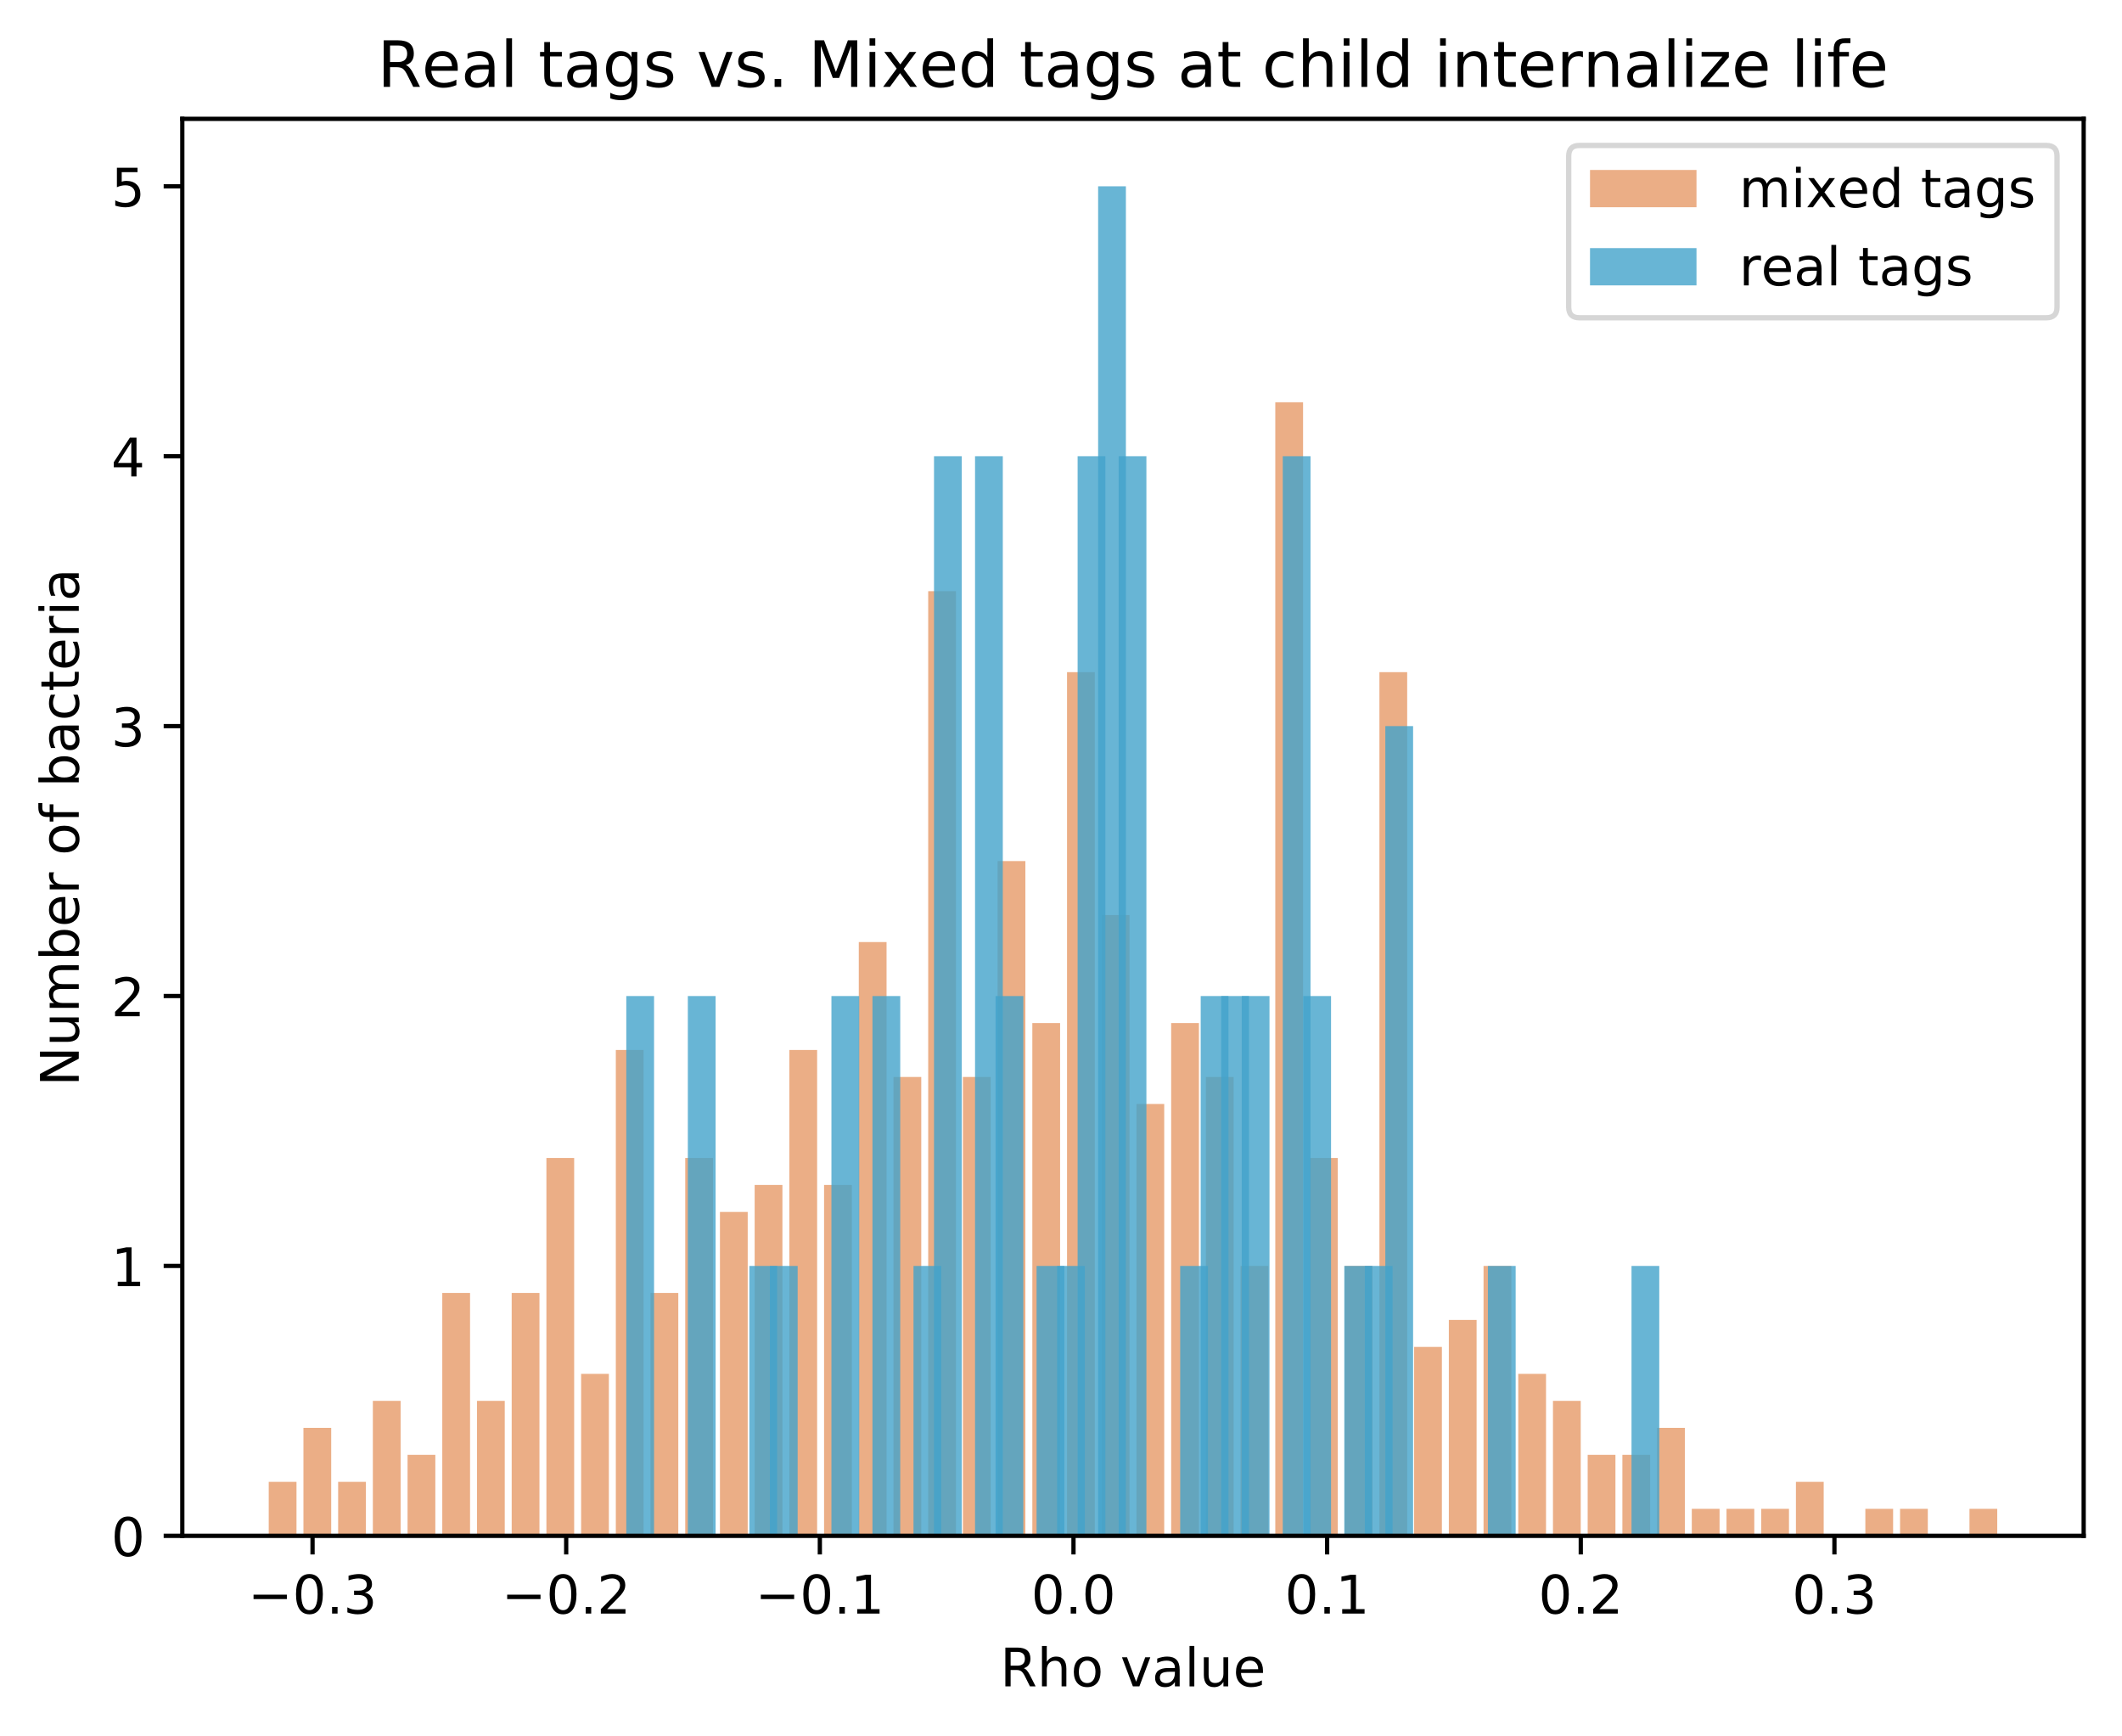 <?xml version="1.0" encoding="utf-8" standalone="no"?>
<!DOCTYPE svg PUBLIC "-//W3C//DTD SVG 1.1//EN"
  "http://www.w3.org/Graphics/SVG/1.1/DTD/svg11.dtd">
<!-- Created with matplotlib (https://matplotlib.org/) -->
<svg height="325.986pt" version="1.1" viewBox="0 0 398.561 325.986" width="398.561pt" xmlns="http://www.w3.org/2000/svg" xmlns:xlink="http://www.w3.org/1999/xlink">
 <defs>
  <style type="text/css">
*{stroke-linecap:butt;stroke-linejoin:round;}
  </style>
 </defs>
 <g id="figure_1">
  <g id="patch_1">
   <path d="M 0 325.986 
L 398.561 325.986 
L 398.561 0 
L 0 0 
z
" style="fill:#ffffff;"/>
  </g>
  <g id="axes_1">
   <g id="patch_2">
    <path d="M 34.241 288.43 
L 391.361 288.43 
L 391.361 22.318 
L 34.241 22.318 
z
" style="fill:#ffffff;"/>
   </g>
   <g id="patch_3">
    <path clip-path="url(#p0df5905928)" d="M 50.473 288.43 
L 55.689 288.43 
L 55.689 278.293 
L 50.473 278.293 
z
" style="fill:#d95f0e;opacity:0.5;"/>
   </g>
   <g id="patch_4">
    <path clip-path="url(#p0df5905928)" d="M 56.993 288.43 
L 62.208 288.43 
L 62.208 268.155 
L 56.993 268.155 
z
" style="fill:#d95f0e;opacity:0.5;"/>
   </g>
   <g id="patch_5">
    <path clip-path="url(#p0df5905928)" d="M 63.512 288.43 
L 68.727 288.43 
L 68.727 278.293 
L 63.512 278.293 
z
" style="fill:#d95f0e;opacity:0.5;"/>
   </g>
   <g id="patch_6">
    <path clip-path="url(#p0df5905928)" d="M 70.031 288.43 
L 75.246 288.43 
L 75.246 263.086 
L 70.031 263.086 
z
" style="fill:#d95f0e;opacity:0.5;"/>
   </g>
   <g id="patch_7">
    <path clip-path="url(#p0df5905928)" d="M 76.55 288.43 
L 81.765 288.43 
L 81.765 273.224 
L 76.55 273.224 
z
" style="fill:#d95f0e;opacity:0.5;"/>
   </g>
   <g id="patch_8">
    <path clip-path="url(#p0df5905928)" d="M 83.069 288.43 
L 88.285 288.43 
L 88.285 242.811 
L 83.069 242.811 
z
" style="fill:#d95f0e;opacity:0.5;"/>
   </g>
   <g id="patch_9">
    <path clip-path="url(#p0df5905928)" d="M 89.588 288.43 
L 94.804 288.43 
L 94.804 263.086 
L 89.588 263.086 
z
" style="fill:#d95f0e;opacity:0.5;"/>
   </g>
   <g id="patch_10">
    <path clip-path="url(#p0df5905928)" d="M 96.108 288.43 
L 101.323 288.43 
L 101.323 242.811 
L 96.108 242.811 
z
" style="fill:#d95f0e;opacity:0.5;"/>
   </g>
   <g id="patch_11">
    <path clip-path="url(#p0df5905928)" d="M 102.627 288.43 
L 107.842 288.43 
L 107.842 217.467 
L 102.627 217.467 
z
" style="fill:#d95f0e;opacity:0.5;"/>
   </g>
   <g id="patch_12">
    <path clip-path="url(#p0df5905928)" d="M 109.146 288.43 
L 114.361 288.43 
L 114.361 258.017 
L 109.146 258.017 
z
" style="fill:#d95f0e;opacity:0.5;"/>
   </g>
   <g id="patch_13">
    <path clip-path="url(#p0df5905928)" d="M 115.665 288.43 
L 120.88 288.43 
L 120.88 197.192 
L 115.665 197.192 
z
" style="fill:#d95f0e;opacity:0.5;"/>
   </g>
   <g id="patch_14">
    <path clip-path="url(#p0df5905928)" d="M 122.184 288.43 
L 127.4 288.43 
L 127.4 242.811 
L 122.184 242.811 
z
" style="fill:#d95f0e;opacity:0.5;"/>
   </g>
   <g id="patch_15">
    <path clip-path="url(#p0df5905928)" d="M 128.703 288.43 
L 133.919 288.43 
L 133.919 217.467 
L 128.703 217.467 
z
" style="fill:#d95f0e;opacity:0.5;"/>
   </g>
   <g id="patch_16">
    <path clip-path="url(#p0df5905928)" d="M 135.223 288.43 
L 140.438 288.43 
L 140.438 227.605 
L 135.223 227.605 
z
" style="fill:#d95f0e;opacity:0.5;"/>
   </g>
   <g id="patch_17">
    <path clip-path="url(#p0df5905928)" d="M 141.742 288.43 
L 146.957 288.43 
L 146.957 222.536 
L 141.742 222.536 
z
" style="fill:#d95f0e;opacity:0.5;"/>
   </g>
   <g id="patch_18">
    <path clip-path="url(#p0df5905928)" d="M 148.261 288.43 
L 153.476 288.43 
L 153.476 197.192 
L 148.261 197.192 
z
" style="fill:#d95f0e;opacity:0.5;"/>
   </g>
   <g id="patch_19">
    <path clip-path="url(#p0df5905928)" d="M 154.78 288.43 
L 159.995 288.43 
L 159.995 222.536 
L 154.78 222.536 
z
" style="fill:#d95f0e;opacity:0.5;"/>
   </g>
   <g id="patch_20">
    <path clip-path="url(#p0df5905928)" d="M 161.299 288.43 
L 166.515 288.43 
L 166.515 176.917 
L 161.299 176.917 
z
" style="fill:#d95f0e;opacity:0.5;"/>
   </g>
   <g id="patch_21">
    <path clip-path="url(#p0df5905928)" d="M 167.818 288.43 
L 173.034 288.43 
L 173.034 202.261 
L 167.818 202.261 
z
" style="fill:#d95f0e;opacity:0.5;"/>
   </g>
   <g id="patch_22">
    <path clip-path="url(#p0df5905928)" d="M 174.338 288.43 
L 179.553 288.43 
L 179.553 111.022 
L 174.338 111.022 
z
" style="fill:#d95f0e;opacity:0.5;"/>
   </g>
   <g id="patch_23">
    <path clip-path="url(#p0df5905928)" d="M 180.857 288.43 
L 186.072 288.43 
L 186.072 202.261 
L 180.857 202.261 
z
" style="fill:#d95f0e;opacity:0.5;"/>
   </g>
   <g id="patch_24">
    <path clip-path="url(#p0df5905928)" d="M 187.376 288.43 
L 192.591 288.43 
L 192.591 161.71 
L 187.376 161.71 
z
" style="fill:#d95f0e;opacity:0.5;"/>
   </g>
   <g id="patch_25">
    <path clip-path="url(#p0df5905928)" d="M 193.895 288.43 
L 199.11 288.43 
L 199.11 192.123 
L 193.895 192.123 
z
" style="fill:#d95f0e;opacity:0.5;"/>
   </g>
   <g id="patch_26">
    <path clip-path="url(#p0df5905928)" d="M 200.414 288.43 
L 205.63 288.43 
L 205.63 126.229 
L 200.414 126.229 
z
" style="fill:#d95f0e;opacity:0.5;"/>
   </g>
   <g id="patch_27">
    <path clip-path="url(#p0df5905928)" d="M 206.933 288.43 
L 212.149 288.43 
L 212.149 171.848 
L 206.933 171.848 
z
" style="fill:#d95f0e;opacity:0.5;"/>
   </g>
   <g id="patch_28">
    <path clip-path="url(#p0df5905928)" d="M 213.453 288.43 
L 218.668 288.43 
L 218.668 207.329 
L 213.453 207.329 
z
" style="fill:#d95f0e;opacity:0.5;"/>
   </g>
   <g id="patch_29">
    <path clip-path="url(#p0df5905928)" d="M 219.972 288.43 
L 225.187 288.43 
L 225.187 192.123 
L 219.972 192.123 
z
" style="fill:#d95f0e;opacity:0.5;"/>
   </g>
   <g id="patch_30">
    <path clip-path="url(#p0df5905928)" d="M 226.491 288.43 
L 231.706 288.43 
L 231.706 202.261 
L 226.491 202.261 
z
" style="fill:#d95f0e;opacity:0.5;"/>
   </g>
   <g id="patch_31">
    <path clip-path="url(#p0df5905928)" d="M 233.01 288.43 
L 238.225 288.43 
L 238.225 237.742 
L 233.01 237.742 
z
" style="fill:#d95f0e;opacity:0.5;"/>
   </g>
   <g id="patch_32">
    <path clip-path="url(#p0df5905928)" d="M 239.529 288.43 
L 244.745 288.43 
L 244.745 75.541 
L 239.529 75.541 
z
" style="fill:#d95f0e;opacity:0.5;"/>
   </g>
   <g id="patch_33">
    <path clip-path="url(#p0df5905928)" d="M 246.048 288.43 
L 251.264 288.43 
L 251.264 217.467 
L 246.048 217.467 
z
" style="fill:#d95f0e;opacity:0.5;"/>
   </g>
   <g id="patch_34">
    <path clip-path="url(#p0df5905928)" d="M 252.568 288.43 
L 257.783 288.43 
L 257.783 237.742 
L 252.568 237.742 
z
" style="fill:#d95f0e;opacity:0.5;"/>
   </g>
   <g id="patch_35">
    <path clip-path="url(#p0df5905928)" d="M 259.087 288.43 
L 264.302 288.43 
L 264.302 126.229 
L 259.087 126.229 
z
" style="fill:#d95f0e;opacity:0.5;"/>
   </g>
   <g id="patch_36">
    <path clip-path="url(#p0df5905928)" d="M 265.606 288.43 
L 270.821 288.43 
L 270.821 252.949 
L 265.606 252.949 
z
" style="fill:#d95f0e;opacity:0.5;"/>
   </g>
   <g id="patch_37">
    <path clip-path="url(#p0df5905928)" d="M 272.125 288.43 
L 277.34 288.43 
L 277.34 247.88 
L 272.125 247.88 
z
" style="fill:#d95f0e;opacity:0.5;"/>
   </g>
   <g id="patch_38">
    <path clip-path="url(#p0df5905928)" d="M 278.644 288.43 
L 283.86 288.43 
L 283.86 237.742 
L 278.644 237.742 
z
" style="fill:#d95f0e;opacity:0.5;"/>
   </g>
   <g id="patch_39">
    <path clip-path="url(#p0df5905928)" d="M 285.163 288.43 
L 290.379 288.43 
L 290.379 258.017 
L 285.163 258.017 
z
" style="fill:#d95f0e;opacity:0.5;"/>
   </g>
   <g id="patch_40">
    <path clip-path="url(#p0df5905928)" d="M 291.683 288.43 
L 296.898 288.43 
L 296.898 263.086 
L 291.683 263.086 
z
" style="fill:#d95f0e;opacity:0.5;"/>
   </g>
   <g id="patch_41">
    <path clip-path="url(#p0df5905928)" d="M 298.202 288.43 
L 303.417 288.43 
L 303.417 273.224 
L 298.202 273.224 
z
" style="fill:#d95f0e;opacity:0.5;"/>
   </g>
   <g id="patch_42">
    <path clip-path="url(#p0df5905928)" d="M 304.721 288.43 
L 309.936 288.43 
L 309.936 273.224 
L 304.721 273.224 
z
" style="fill:#d95f0e;opacity:0.5;"/>
   </g>
   <g id="patch_43">
    <path clip-path="url(#p0df5905928)" d="M 311.24 288.43 
L 316.455 288.43 
L 316.455 268.155 
L 311.24 268.155 
z
" style="fill:#d95f0e;opacity:0.5;"/>
   </g>
   <g id="patch_44">
    <path clip-path="url(#p0df5905928)" d="M 317.759 288.43 
L 322.975 288.43 
L 322.975 283.361 
L 317.759 283.361 
z
" style="fill:#d95f0e;opacity:0.5;"/>
   </g>
   <g id="patch_45">
    <path clip-path="url(#p0df5905928)" d="M 324.278 288.43 
L 329.494 288.43 
L 329.494 283.361 
L 324.278 283.361 
z
" style="fill:#d95f0e;opacity:0.5;"/>
   </g>
   <g id="patch_46">
    <path clip-path="url(#p0df5905928)" d="M 330.798 288.43 
L 336.013 288.43 
L 336.013 283.361 
L 330.798 283.361 
z
" style="fill:#d95f0e;opacity:0.5;"/>
   </g>
   <g id="patch_47">
    <path clip-path="url(#p0df5905928)" d="M 337.317 288.43 
L 342.532 288.43 
L 342.532 278.293 
L 337.317 278.293 
z
" style="fill:#d95f0e;opacity:0.5;"/>
   </g>
   <g id="patch_48">
    <path clip-path="url(#p0df5905928)" d="M 343.836 288.43 
L 349.051 288.43 
L 349.051 288.43 
L 343.836 288.43 
z
" style="fill:#d95f0e;opacity:0.5;"/>
   </g>
   <g id="patch_49">
    <path clip-path="url(#p0df5905928)" d="M 350.355 288.43 
L 355.57 288.43 
L 355.57 283.361 
L 350.355 283.361 
z
" style="fill:#d95f0e;opacity:0.5;"/>
   </g>
   <g id="patch_50">
    <path clip-path="url(#p0df5905928)" d="M 356.874 288.43 
L 362.09 288.43 
L 362.09 283.361 
L 356.874 283.361 
z
" style="fill:#d95f0e;opacity:0.5;"/>
   </g>
   <g id="patch_51">
    <path clip-path="url(#p0df5905928)" d="M 363.393 288.43 
L 368.609 288.43 
L 368.609 288.43 
L 363.393 288.43 
z
" style="fill:#d95f0e;opacity:0.5;"/>
   </g>
   <g id="patch_52">
    <path clip-path="url(#p0df5905928)" d="M 369.913 288.43 
L 375.128 288.43 
L 375.128 283.361 
L 369.913 283.361 
z
" style="fill:#d95f0e;opacity:0.5;"/>
   </g>
   <g id="patch_53">
    <path clip-path="url(#p0df5905928)" d="M 117.632 288.43 
L 122.847 288.43 
L 122.847 187.054 
L 117.632 187.054 
z
" style="fill:#43a2ca;opacity:0.8;"/>
   </g>
   <g id="patch_54">
    <path clip-path="url(#p0df5905928)" d="M 121.485 288.43 
L 126.701 288.43 
L 126.701 288.43 
L 121.485 288.43 
z
" style="fill:#43a2ca;opacity:0.8;"/>
   </g>
   <g id="patch_55">
    <path clip-path="url(#p0df5905928)" d="M 125.338 288.43 
L 130.554 288.43 
L 130.554 288.43 
L 125.338 288.43 
z
" style="fill:#43a2ca;opacity:0.8;"/>
   </g>
   <g id="patch_56">
    <path clip-path="url(#p0df5905928)" d="M 129.191 288.43 
L 134.407 288.43 
L 134.407 187.054 
L 129.191 187.054 
z
" style="fill:#43a2ca;opacity:0.8;"/>
   </g>
   <g id="patch_57">
    <path clip-path="url(#p0df5905928)" d="M 133.045 288.43 
L 138.26 288.43 
L 138.26 288.43 
L 133.045 288.43 
z
" style="fill:#43a2ca;opacity:0.8;"/>
   </g>
   <g id="patch_58">
    <path clip-path="url(#p0df5905928)" d="M 136.898 288.43 
L 142.113 288.43 
L 142.113 288.43 
L 136.898 288.43 
z
" style="fill:#43a2ca;opacity:0.8;"/>
   </g>
   <g id="patch_59">
    <path clip-path="url(#p0df5905928)" d="M 140.751 288.43 
L 145.966 288.43 
L 145.966 237.742 
L 140.751 237.742 
z
" style="fill:#43a2ca;opacity:0.8;"/>
   </g>
   <g id="patch_60">
    <path clip-path="url(#p0df5905928)" d="M 144.604 288.43 
L 149.819 288.43 
L 149.819 237.742 
L 144.604 237.742 
z
" style="fill:#43a2ca;opacity:0.8;"/>
   </g>
   <g id="patch_61">
    <path clip-path="url(#p0df5905928)" d="M 148.457 288.43 
L 153.672 288.43 
L 153.672 288.43 
L 148.457 288.43 
z
" style="fill:#43a2ca;opacity:0.8;"/>
   </g>
   <g id="patch_62">
    <path clip-path="url(#p0df5905928)" d="M 152.31 288.43 
L 157.525 288.43 
L 157.525 288.43 
L 152.31 288.43 
z
" style="fill:#43a2ca;opacity:0.8;"/>
   </g>
   <g id="patch_63">
    <path clip-path="url(#p0df5905928)" d="M 156.163 288.43 
L 161.379 288.43 
L 161.379 187.054 
L 156.163 187.054 
z
" style="fill:#43a2ca;opacity:0.8;"/>
   </g>
   <g id="patch_64">
    <path clip-path="url(#p0df5905928)" d="M 160.016 288.43 
L 165.232 288.43 
L 165.232 288.43 
L 160.016 288.43 
z
" style="fill:#43a2ca;opacity:0.8;"/>
   </g>
   <g id="patch_65">
    <path clip-path="url(#p0df5905928)" d="M 163.869 288.43 
L 169.085 288.43 
L 169.085 187.054 
L 163.869 187.054 
z
" style="fill:#43a2ca;opacity:0.8;"/>
   </g>
   <g id="patch_66">
    <path clip-path="url(#p0df5905928)" d="M 167.723 288.43 
L 172.938 288.43 
L 172.938 288.43 
L 167.723 288.43 
z
" style="fill:#43a2ca;opacity:0.8;"/>
   </g>
   <g id="patch_67">
    <path clip-path="url(#p0df5905928)" d="M 171.576 288.43 
L 176.791 288.43 
L 176.791 237.742 
L 171.576 237.742 
z
" style="fill:#43a2ca;opacity:0.8;"/>
   </g>
   <g id="patch_68">
    <path clip-path="url(#p0df5905928)" d="M 175.429 288.43 
L 180.644 288.43 
L 180.644 85.678 
L 175.429 85.678 
z
" style="fill:#43a2ca;opacity:0.8;"/>
   </g>
   <g id="patch_69">
    <path clip-path="url(#p0df5905928)" d="M 179.282 288.43 
L 184.497 288.43 
L 184.497 288.43 
L 179.282 288.43 
z
" style="fill:#43a2ca;opacity:0.8;"/>
   </g>
   <g id="patch_70">
    <path clip-path="url(#p0df5905928)" d="M 183.135 288.43 
L 188.35 288.43 
L 188.35 85.678 
L 183.135 85.678 
z
" style="fill:#43a2ca;opacity:0.8;"/>
   </g>
   <g id="patch_71">
    <path clip-path="url(#p0df5905928)" d="M 186.988 288.43 
L 192.204 288.43 
L 192.204 187.054 
L 186.988 187.054 
z
" style="fill:#43a2ca;opacity:0.8;"/>
   </g>
   <g id="patch_72">
    <path clip-path="url(#p0df5905928)" d="M 190.841 288.43 
L 196.057 288.43 
L 196.057 288.43 
L 190.841 288.43 
z
" style="fill:#43a2ca;opacity:0.8;"/>
   </g>
   <g id="patch_73">
    <path clip-path="url(#p0df5905928)" d="M 194.694 288.43 
L 199.91 288.43 
L 199.91 237.742 
L 194.694 237.742 
z
" style="fill:#43a2ca;opacity:0.8;"/>
   </g>
   <g id="patch_74">
    <path clip-path="url(#p0df5905928)" d="M 198.548 288.43 
L 203.763 288.43 
L 203.763 237.742 
L 198.548 237.742 
z
" style="fill:#43a2ca;opacity:0.8;"/>
   </g>
   <g id="patch_75">
    <path clip-path="url(#p0df5905928)" d="M 202.401 288.43 
L 207.616 288.43 
L 207.616 85.678 
L 202.401 85.678 
z
" style="fill:#43a2ca;opacity:0.8;"/>
   </g>
   <g id="patch_76">
    <path clip-path="url(#p0df5905928)" d="M 206.254 288.43 
L 211.469 288.43 
L 211.469 34.99 
L 206.254 34.99 
z
" style="fill:#43a2ca;opacity:0.8;"/>
   </g>
   <g id="patch_77">
    <path clip-path="url(#p0df5905928)" d="M 210.107 288.43 
L 215.322 288.43 
L 215.322 85.678 
L 210.107 85.678 
z
" style="fill:#43a2ca;opacity:0.8;"/>
   </g>
   <g id="patch_78">
    <path clip-path="url(#p0df5905928)" d="M 213.96 288.43 
L 219.175 288.43 
L 219.175 288.43 
L 213.96 288.43 
z
" style="fill:#43a2ca;opacity:0.8;"/>
   </g>
   <g id="patch_79">
    <path clip-path="url(#p0df5905928)" d="M 217.813 288.43 
L 223.028 288.43 
L 223.028 288.43 
L 217.813 288.43 
z
" style="fill:#43a2ca;opacity:0.8;"/>
   </g>
   <g id="patch_80">
    <path clip-path="url(#p0df5905928)" d="M 221.666 288.43 
L 226.882 288.43 
L 226.882 237.742 
L 221.666 237.742 
z
" style="fill:#43a2ca;opacity:0.8;"/>
   </g>
   <g id="patch_81">
    <path clip-path="url(#p0df5905928)" d="M 225.519 288.43 
L 230.735 288.43 
L 230.735 187.054 
L 225.519 187.054 
z
" style="fill:#43a2ca;opacity:0.8;"/>
   </g>
   <g id="patch_82">
    <path clip-path="url(#p0df5905928)" d="M 229.372 288.43 
L 234.588 288.43 
L 234.588 187.054 
L 229.372 187.054 
z
" style="fill:#43a2ca;opacity:0.8;"/>
   </g>
   <g id="patch_83">
    <path clip-path="url(#p0df5905928)" d="M 233.226 288.43 
L 238.441 288.43 
L 238.441 187.054 
L 233.226 187.054 
z
" style="fill:#43a2ca;opacity:0.8;"/>
   </g>
   <g id="patch_84">
    <path clip-path="url(#p0df5905928)" d="M 237.079 288.43 
L 242.294 288.43 
L 242.294 288.43 
L 237.079 288.43 
z
" style="fill:#43a2ca;opacity:0.8;"/>
   </g>
   <g id="patch_85">
    <path clip-path="url(#p0df5905928)" d="M 240.932 288.43 
L 246.147 288.43 
L 246.147 85.678 
L 240.932 85.678 
z
" style="fill:#43a2ca;opacity:0.8;"/>
   </g>
   <g id="patch_86">
    <path clip-path="url(#p0df5905928)" d="M 244.785 288.43 
L 250 288.43 
L 250 187.054 
L 244.785 187.054 
z
" style="fill:#43a2ca;opacity:0.8;"/>
   </g>
   <g id="patch_87">
    <path clip-path="url(#p0df5905928)" d="M 248.638 288.43 
L 253.853 288.43 
L 253.853 288.43 
L 248.638 288.43 
z
" style="fill:#43a2ca;opacity:0.8;"/>
   </g>
   <g id="patch_88">
    <path clip-path="url(#p0df5905928)" d="M 252.491 288.43 
L 257.706 288.43 
L 257.706 237.742 
L 252.491 237.742 
z
" style="fill:#43a2ca;opacity:0.8;"/>
   </g>
   <g id="patch_89">
    <path clip-path="url(#p0df5905928)" d="M 256.344 288.43 
L 261.56 288.43 
L 261.56 237.742 
L 256.344 237.742 
z
" style="fill:#43a2ca;opacity:0.8;"/>
   </g>
   <g id="patch_90">
    <path clip-path="url(#p0df5905928)" d="M 260.197 288.43 
L 265.413 288.43 
L 265.413 136.366 
L 260.197 136.366 
z
" style="fill:#43a2ca;opacity:0.8;"/>
   </g>
   <g id="patch_91">
    <path clip-path="url(#p0df5905928)" d="M 264.05 288.43 
L 269.266 288.43 
L 269.266 288.43 
L 264.05 288.43 
z
" style="fill:#43a2ca;opacity:0.8;"/>
   </g>
   <g id="patch_92">
    <path clip-path="url(#p0df5905928)" d="M 267.904 288.43 
L 273.119 288.43 
L 273.119 288.43 
L 267.904 288.43 
z
" style="fill:#43a2ca;opacity:0.8;"/>
   </g>
   <g id="patch_93">
    <path clip-path="url(#p0df5905928)" d="M 271.757 288.43 
L 276.972 288.43 
L 276.972 288.43 
L 271.757 288.43 
z
" style="fill:#43a2ca;opacity:0.8;"/>
   </g>
   <g id="patch_94">
    <path clip-path="url(#p0df5905928)" d="M 275.61 288.43 
L 280.825 288.43 
L 280.825 288.43 
L 275.61 288.43 
z
" style="fill:#43a2ca;opacity:0.8;"/>
   </g>
   <g id="patch_95">
    <path clip-path="url(#p0df5905928)" d="M 279.463 288.43 
L 284.678 288.43 
L 284.678 237.742 
L 279.463 237.742 
z
" style="fill:#43a2ca;opacity:0.8;"/>
   </g>
   <g id="patch_96">
    <path clip-path="url(#p0df5905928)" d="M 283.316 288.43 
L 288.531 288.43 
L 288.531 288.43 
L 283.316 288.43 
z
" style="fill:#43a2ca;opacity:0.8;"/>
   </g>
   <g id="patch_97">
    <path clip-path="url(#p0df5905928)" d="M 287.169 288.43 
L 292.385 288.43 
L 292.385 288.43 
L 287.169 288.43 
z
" style="fill:#43a2ca;opacity:0.8;"/>
   </g>
   <g id="patch_98">
    <path clip-path="url(#p0df5905928)" d="M 291.022 288.43 
L 296.238 288.43 
L 296.238 288.43 
L 291.022 288.43 
z
" style="fill:#43a2ca;opacity:0.8;"/>
   </g>
   <g id="patch_99">
    <path clip-path="url(#p0df5905928)" d="M 294.875 288.43 
L 300.091 288.43 
L 300.091 288.43 
L 294.875 288.43 
z
" style="fill:#43a2ca;opacity:0.8;"/>
   </g>
   <g id="patch_100">
    <path clip-path="url(#p0df5905928)" d="M 298.729 288.43 
L 303.944 288.43 
L 303.944 288.43 
L 298.729 288.43 
z
" style="fill:#43a2ca;opacity:0.8;"/>
   </g>
   <g id="patch_101">
    <path clip-path="url(#p0df5905928)" d="M 302.582 288.43 
L 307.797 288.43 
L 307.797 288.43 
L 302.582 288.43 
z
" style="fill:#43a2ca;opacity:0.8;"/>
   </g>
   <g id="patch_102">
    <path clip-path="url(#p0df5905928)" d="M 306.435 288.43 
L 311.65 288.43 
L 311.65 237.742 
L 306.435 237.742 
z
" style="fill:#43a2ca;opacity:0.8;"/>
   </g>
   <g id="matplotlib.axis_1">
    <g id="xtick_1">
     <g id="line2d_1">
      <defs>
       <path d="M 0 0 
L 0 3.5 
" id="m2e6cbab5cd" style="stroke:#000000;stroke-width:0.8;"/>
      </defs>
      <g>
       <use style="stroke:#000000;stroke-width:0.8;" x="58.703" xlink:href="#m2e6cbab5cd" y="288.43"/>
      </g>
     </g>
     <g id="text_1">
      <!-- −0.3 -->
      <defs>
       <path d="M 10.594 35.5 
L 73.188 35.5 
L 73.188 27.203 
L 10.594 27.203 
z
" id="DejaVuSans-8722"/>
       <path d="M 31.781 66.406 
Q 24.172 66.406 20.328 58.906 
Q 16.5 51.422 16.5 36.375 
Q 16.5 21.391 20.328 13.891 
Q 24.172 6.391 31.781 6.391 
Q 39.453 6.391 43.281 13.891 
Q 47.125 21.391 47.125 36.375 
Q 47.125 51.422 43.281 58.906 
Q 39.453 66.406 31.781 66.406 
z
M 31.781 74.219 
Q 44.047 74.219 50.516 64.516 
Q 56.984 54.828 56.984 36.375 
Q 56.984 17.969 50.516 8.266 
Q 44.047 -1.422 31.781 -1.422 
Q 19.531 -1.422 13.062 8.266 
Q 6.594 17.969 6.594 36.375 
Q 6.594 54.828 13.062 64.516 
Q 19.531 74.219 31.781 74.219 
z
" id="DejaVuSans-48"/>
       <path d="M 10.688 12.406 
L 21 12.406 
L 21 0 
L 10.688 0 
z
" id="DejaVuSans-46"/>
       <path d="M 40.578 39.312 
Q 47.656 37.797 51.625 33 
Q 55.609 28.219 55.609 21.188 
Q 55.609 10.406 48.188 4.484 
Q 40.766 -1.422 27.094 -1.422 
Q 22.516 -1.422 17.656 -0.516 
Q 12.797 0.391 7.625 2.203 
L 7.625 11.719 
Q 11.719 9.328 16.594 8.109 
Q 21.484 6.891 26.812 6.891 
Q 36.078 6.891 40.938 10.547 
Q 45.797 14.203 45.797 21.188 
Q 45.797 27.641 41.281 31.266 
Q 36.766 34.906 28.719 34.906 
L 20.219 34.906 
L 20.219 43.016 
L 29.109 43.016 
Q 36.375 43.016 40.234 45.922 
Q 44.094 48.828 44.094 54.297 
Q 44.094 59.906 40.109 62.906 
Q 36.141 65.922 28.719 65.922 
Q 24.656 65.922 20.016 65.031 
Q 15.375 64.156 9.812 62.312 
L 9.812 71.094 
Q 15.438 72.656 20.344 73.438 
Q 25.25 74.219 29.594 74.219 
Q 40.828 74.219 47.359 69.109 
Q 53.906 64.016 53.906 55.328 
Q 53.906 49.266 50.438 45.094 
Q 46.969 40.922 40.578 39.312 
z
" id="DejaVuSans-51"/>
      </defs>
      <g transform="translate(46.561 303.029)scale(0.1 -0.1)">
       <use xlink:href="#DejaVuSans-8722"/>
       <use x="83.789" xlink:href="#DejaVuSans-48"/>
       <use x="147.412" xlink:href="#DejaVuSans-46"/>
       <use x="179.199" xlink:href="#DejaVuSans-51"/>
      </g>
     </g>
    </g>
    <g id="xtick_2">
     <g id="line2d_2">
      <g>
       <use style="stroke:#000000;stroke-width:0.8;" x="106.344" xlink:href="#m2e6cbab5cd" y="288.43"/>
      </g>
     </g>
     <g id="text_2">
      <!-- −0.2 -->
      <defs>
       <path d="M 19.188 8.297 
L 53.609 8.297 
L 53.609 0 
L 7.328 0 
L 7.328 8.297 
Q 12.938 14.109 22.625 23.891 
Q 32.328 33.688 34.812 36.531 
Q 39.547 41.844 41.422 45.531 
Q 43.312 49.219 43.312 52.781 
Q 43.312 58.594 39.234 62.25 
Q 35.156 65.922 28.609 65.922 
Q 23.969 65.922 18.812 64.312 
Q 13.672 62.703 7.812 59.422 
L 7.812 69.391 
Q 13.766 71.781 18.938 73 
Q 24.125 74.219 28.422 74.219 
Q 39.75 74.219 46.484 68.547 
Q 53.219 62.891 53.219 53.422 
Q 53.219 48.922 51.531 44.891 
Q 49.859 40.875 45.406 35.406 
Q 44.188 33.984 37.641 27.219 
Q 31.109 20.453 19.188 8.297 
z
" id="DejaVuSans-50"/>
      </defs>
      <g transform="translate(94.202 303.029)scale(0.1 -0.1)">
       <use xlink:href="#DejaVuSans-8722"/>
       <use x="83.789" xlink:href="#DejaVuSans-48"/>
       <use x="147.412" xlink:href="#DejaVuSans-46"/>
       <use x="179.199" xlink:href="#DejaVuSans-50"/>
      </g>
     </g>
    </g>
    <g id="xtick_3">
     <g id="line2d_3">
      <g>
       <use style="stroke:#000000;stroke-width:0.8;" x="153.985" xlink:href="#m2e6cbab5cd" y="288.43"/>
      </g>
     </g>
     <g id="text_3">
      <!-- −0.1 -->
      <defs>
       <path d="M 12.406 8.297 
L 28.516 8.297 
L 28.516 63.922 
L 10.984 60.406 
L 10.984 69.391 
L 28.422 72.906 
L 38.281 72.906 
L 38.281 8.297 
L 54.391 8.297 
L 54.391 0 
L 12.406 0 
z
" id="DejaVuSans-49"/>
      </defs>
      <g transform="translate(141.843 303.029)scale(0.1 -0.1)">
       <use xlink:href="#DejaVuSans-8722"/>
       <use x="83.789" xlink:href="#DejaVuSans-48"/>
       <use x="147.412" xlink:href="#DejaVuSans-46"/>
       <use x="179.199" xlink:href="#DejaVuSans-49"/>
      </g>
     </g>
    </g>
    <g id="xtick_4">
     <g id="line2d_4">
      <g>
       <use style="stroke:#000000;stroke-width:0.8;" x="201.626" xlink:href="#m2e6cbab5cd" y="288.43"/>
      </g>
     </g>
     <g id="text_4">
      <!-- 0.0 -->
      <g transform="translate(193.674 303.029)scale(0.1 -0.1)">
       <use xlink:href="#DejaVuSans-48"/>
       <use x="63.623" xlink:href="#DejaVuSans-46"/>
       <use x="95.41" xlink:href="#DejaVuSans-48"/>
      </g>
     </g>
    </g>
    <g id="xtick_5">
     <g id="line2d_5">
      <g>
       <use style="stroke:#000000;stroke-width:0.8;" x="249.266" xlink:href="#m2e6cbab5cd" y="288.43"/>
      </g>
     </g>
     <g id="text_5">
      <!-- 0.1 -->
      <g transform="translate(241.315 303.029)scale(0.1 -0.1)">
       <use xlink:href="#DejaVuSans-48"/>
       <use x="63.623" xlink:href="#DejaVuSans-46"/>
       <use x="95.41" xlink:href="#DejaVuSans-49"/>
      </g>
     </g>
    </g>
    <g id="xtick_6">
     <g id="line2d_6">
      <g>
       <use style="stroke:#000000;stroke-width:0.8;" x="296.907" xlink:href="#m2e6cbab5cd" y="288.43"/>
      </g>
     </g>
     <g id="text_6">
      <!-- 0.2 -->
      <g transform="translate(288.956 303.029)scale(0.1 -0.1)">
       <use xlink:href="#DejaVuSans-48"/>
       <use x="63.623" xlink:href="#DejaVuSans-46"/>
       <use x="95.41" xlink:href="#DejaVuSans-50"/>
      </g>
     </g>
    </g>
    <g id="xtick_7">
     <g id="line2d_7">
      <g>
       <use style="stroke:#000000;stroke-width:0.8;" x="344.548" xlink:href="#m2e6cbab5cd" y="288.43"/>
      </g>
     </g>
     <g id="text_7">
      <!-- 0.3 -->
      <g transform="translate(336.597 303.029)scale(0.1 -0.1)">
       <use xlink:href="#DejaVuSans-48"/>
       <use x="63.623" xlink:href="#DejaVuSans-46"/>
       <use x="95.41" xlink:href="#DejaVuSans-51"/>
      </g>
     </g>
    </g>
    <g id="text_8">
     <!-- Rho value -->
     <defs>
      <path d="M 44.391 34.188 
Q 47.562 33.109 50.562 29.594 
Q 53.562 26.078 56.594 19.922 
L 66.609 0 
L 56 0 
L 46.688 18.703 
Q 43.062 26.031 39.672 28.422 
Q 36.281 30.812 30.422 30.812 
L 19.672 30.812 
L 19.672 0 
L 9.812 0 
L 9.812 72.906 
L 32.078 72.906 
Q 44.578 72.906 50.734 67.672 
Q 56.891 62.453 56.891 51.906 
Q 56.891 45.016 53.688 40.469 
Q 50.484 35.938 44.391 34.188 
z
M 19.672 64.797 
L 19.672 38.922 
L 32.078 38.922 
Q 39.203 38.922 42.844 42.219 
Q 46.484 45.516 46.484 51.906 
Q 46.484 58.297 42.844 61.547 
Q 39.203 64.797 32.078 64.797 
z
" id="DejaVuSans-82"/>
      <path d="M 54.891 33.016 
L 54.891 0 
L 45.906 0 
L 45.906 32.719 
Q 45.906 40.484 42.875 44.328 
Q 39.844 48.188 33.797 48.188 
Q 26.516 48.188 22.312 43.547 
Q 18.109 38.922 18.109 30.906 
L 18.109 0 
L 9.078 0 
L 9.078 75.984 
L 18.109 75.984 
L 18.109 46.188 
Q 21.344 51.125 25.703 53.562 
Q 30.078 56 35.797 56 
Q 45.219 56 50.047 50.172 
Q 54.891 44.344 54.891 33.016 
z
" id="DejaVuSans-104"/>
      <path d="M 30.609 48.391 
Q 23.391 48.391 19.188 42.75 
Q 14.984 37.109 14.984 27.297 
Q 14.984 17.484 19.156 11.844 
Q 23.344 6.203 30.609 6.203 
Q 37.797 6.203 41.984 11.859 
Q 46.188 17.531 46.188 27.297 
Q 46.188 37.016 41.984 42.703 
Q 37.797 48.391 30.609 48.391 
z
M 30.609 56 
Q 42.328 56 49.016 48.375 
Q 55.719 40.766 55.719 27.297 
Q 55.719 13.875 49.016 6.219 
Q 42.328 -1.422 30.609 -1.422 
Q 18.844 -1.422 12.172 6.219 
Q 5.516 13.875 5.516 27.297 
Q 5.516 40.766 12.172 48.375 
Q 18.844 56 30.609 56 
z
" id="DejaVuSans-111"/>
      <path id="DejaVuSans-32"/>
      <path d="M 2.984 54.688 
L 12.5 54.688 
L 29.594 8.797 
L 46.688 54.688 
L 56.203 54.688 
L 35.688 0 
L 23.484 0 
z
" id="DejaVuSans-118"/>
      <path d="M 34.281 27.484 
Q 23.391 27.484 19.188 25 
Q 14.984 22.516 14.984 16.5 
Q 14.984 11.719 18.141 8.906 
Q 21.297 6.109 26.703 6.109 
Q 34.188 6.109 38.703 11.406 
Q 43.219 16.703 43.219 25.484 
L 43.219 27.484 
z
M 52.203 31.203 
L 52.203 0 
L 43.219 0 
L 43.219 8.297 
Q 40.141 3.328 35.547 0.953 
Q 30.953 -1.422 24.312 -1.422 
Q 15.922 -1.422 10.953 3.297 
Q 6 8.016 6 15.922 
Q 6 25.141 12.172 29.828 
Q 18.359 34.516 30.609 34.516 
L 43.219 34.516 
L 43.219 35.406 
Q 43.219 41.609 39.141 45 
Q 35.062 48.391 27.688 48.391 
Q 23 48.391 18.547 47.266 
Q 14.109 46.141 10.016 43.891 
L 10.016 52.203 
Q 14.938 54.109 19.578 55.047 
Q 24.219 56 28.609 56 
Q 40.484 56 46.344 49.844 
Q 52.203 43.703 52.203 31.203 
z
" id="DejaVuSans-97"/>
      <path d="M 9.422 75.984 
L 18.406 75.984 
L 18.406 0 
L 9.422 0 
z
" id="DejaVuSans-108"/>
      <path d="M 8.5 21.578 
L 8.5 54.688 
L 17.484 54.688 
L 17.484 21.922 
Q 17.484 14.156 20.5 10.266 
Q 23.531 6.391 29.594 6.391 
Q 36.859 6.391 41.078 11.031 
Q 45.312 15.672 45.312 23.688 
L 45.312 54.688 
L 54.297 54.688 
L 54.297 0 
L 45.312 0 
L 45.312 8.406 
Q 42.047 3.422 37.719 1 
Q 33.406 -1.422 27.688 -1.422 
Q 18.266 -1.422 13.375 4.438 
Q 8.5 10.297 8.5 21.578 
z
M 31.109 56 
z
" id="DejaVuSans-117"/>
      <path d="M 56.203 29.594 
L 56.203 25.203 
L 14.891 25.203 
Q 15.484 15.922 20.484 11.062 
Q 25.484 6.203 34.422 6.203 
Q 39.594 6.203 44.453 7.469 
Q 49.312 8.734 54.109 11.281 
L 54.109 2.781 
Q 49.266 0.734 44.188 -0.344 
Q 39.109 -1.422 33.891 -1.422 
Q 20.797 -1.422 13.156 6.188 
Q 5.516 13.812 5.516 26.812 
Q 5.516 40.234 12.766 48.109 
Q 20.016 56 32.328 56 
Q 43.359 56 49.781 48.891 
Q 56.203 41.797 56.203 29.594 
z
M 47.219 32.234 
Q 47.125 39.594 43.094 43.984 
Q 39.062 48.391 32.422 48.391 
Q 24.906 48.391 20.391 44.141 
Q 15.875 39.891 15.188 32.172 
z
" id="DejaVuSans-101"/>
     </defs>
     <g transform="translate(187.851 316.707)scale(0.1 -0.1)">
      <use xlink:href="#DejaVuSans-82"/>
      <use x="69.482" xlink:href="#DejaVuSans-104"/>
      <use x="132.861" xlink:href="#DejaVuSans-111"/>
      <use x="194.043" xlink:href="#DejaVuSans-32"/>
      <use x="225.83" xlink:href="#DejaVuSans-118"/>
      <use x="285.01" xlink:href="#DejaVuSans-97"/>
      <use x="346.289" xlink:href="#DejaVuSans-108"/>
      <use x="374.072" xlink:href="#DejaVuSans-117"/>
      <use x="437.451" xlink:href="#DejaVuSans-101"/>
     </g>
    </g>
   </g>
   <g id="matplotlib.axis_2">
    <g id="ytick_1">
     <g id="line2d_8">
      <defs>
       <path d="M 0 0 
L -3.5 0 
" id="m6f1d4848a2" style="stroke:#000000;stroke-width:0.8;"/>
      </defs>
      <g>
       <use style="stroke:#000000;stroke-width:0.8;" x="34.241" xlink:href="#m6f1d4848a2" y="288.43"/>
      </g>
     </g>
     <g id="text_9">
      <!-- 0 -->
      <g transform="translate(20.878 292.229)scale(0.1 -0.1)">
       <use xlink:href="#DejaVuSans-48"/>
      </g>
     </g>
    </g>
    <g id="ytick_2">
     <g id="line2d_9">
      <g>
       <use style="stroke:#000000;stroke-width:0.8;" x="34.241" xlink:href="#m6f1d4848a2" y="237.742"/>
      </g>
     </g>
     <g id="text_10">
      <!-- 1 -->
      <g transform="translate(20.878 241.541)scale(0.1 -0.1)">
       <use xlink:href="#DejaVuSans-49"/>
      </g>
     </g>
    </g>
    <g id="ytick_3">
     <g id="line2d_10">
      <g>
       <use style="stroke:#000000;stroke-width:0.8;" x="34.241" xlink:href="#m6f1d4848a2" y="187.054"/>
      </g>
     </g>
     <g id="text_11">
      <!-- 2 -->
      <g transform="translate(20.878 190.853)scale(0.1 -0.1)">
       <use xlink:href="#DejaVuSans-50"/>
      </g>
     </g>
    </g>
    <g id="ytick_4">
     <g id="line2d_11">
      <g>
       <use style="stroke:#000000;stroke-width:0.8;" x="34.241" xlink:href="#m6f1d4848a2" y="136.366"/>
      </g>
     </g>
     <g id="text_12">
      <!-- 3 -->
      <g transform="translate(20.878 140.165)scale(0.1 -0.1)">
       <use xlink:href="#DejaVuSans-51"/>
      </g>
     </g>
    </g>
    <g id="ytick_5">
     <g id="line2d_12">
      <g>
       <use style="stroke:#000000;stroke-width:0.8;" x="34.241" xlink:href="#m6f1d4848a2" y="85.678"/>
      </g>
     </g>
     <g id="text_13">
      <!-- 4 -->
      <defs>
       <path d="M 37.797 64.312 
L 12.891 25.391 
L 37.797 25.391 
z
M 35.203 72.906 
L 47.609 72.906 
L 47.609 25.391 
L 58.016 25.391 
L 58.016 17.188 
L 47.609 17.188 
L 47.609 0 
L 37.797 0 
L 37.797 17.188 
L 4.891 17.188 
L 4.891 26.703 
z
" id="DejaVuSans-52"/>
      </defs>
      <g transform="translate(20.878 89.477)scale(0.1 -0.1)">
       <use xlink:href="#DejaVuSans-52"/>
      </g>
     </g>
    </g>
    <g id="ytick_6">
     <g id="line2d_13">
      <g>
       <use style="stroke:#000000;stroke-width:0.8;" x="34.241" xlink:href="#m6f1d4848a2" y="34.99"/>
      </g>
     </g>
     <g id="text_14">
      <!-- 5 -->
      <defs>
       <path d="M 10.797 72.906 
L 49.516 72.906 
L 49.516 64.594 
L 19.828 64.594 
L 19.828 46.734 
Q 21.969 47.469 24.109 47.828 
Q 26.266 48.188 28.422 48.188 
Q 40.625 48.188 47.75 41.5 
Q 54.891 34.812 54.891 23.391 
Q 54.891 11.625 47.562 5.094 
Q 40.234 -1.422 26.906 -1.422 
Q 22.312 -1.422 17.547 -0.641 
Q 12.797 0.141 7.719 1.703 
L 7.719 11.625 
Q 12.109 9.234 16.797 8.062 
Q 21.484 6.891 26.703 6.891 
Q 35.156 6.891 40.078 11.328 
Q 45.016 15.766 45.016 23.391 
Q 45.016 31 40.078 35.438 
Q 35.156 39.891 26.703 39.891 
Q 22.75 39.891 18.812 39.016 
Q 14.891 38.141 10.797 36.281 
z
" id="DejaVuSans-53"/>
      </defs>
      <g transform="translate(20.878 38.789)scale(0.1 -0.1)">
       <use xlink:href="#DejaVuSans-53"/>
      </g>
     </g>
    </g>
    <g id="text_15">
     <!-- Number of bacteria -->
     <defs>
      <path d="M 9.812 72.906 
L 23.094 72.906 
L 55.422 11.922 
L 55.422 72.906 
L 64.984 72.906 
L 64.984 0 
L 51.703 0 
L 19.391 60.984 
L 19.391 0 
L 9.812 0 
z
" id="DejaVuSans-78"/>
      <path d="M 52 44.188 
Q 55.375 50.25 60.062 53.125 
Q 64.75 56 71.094 56 
Q 79.641 56 84.281 50.016 
Q 88.922 44.047 88.922 33.016 
L 88.922 0 
L 79.891 0 
L 79.891 32.719 
Q 79.891 40.578 77.094 44.375 
Q 74.312 48.188 68.609 48.188 
Q 61.625 48.188 57.562 43.547 
Q 53.516 38.922 53.516 30.906 
L 53.516 0 
L 44.484 0 
L 44.484 32.719 
Q 44.484 40.625 41.703 44.406 
Q 38.922 48.188 33.109 48.188 
Q 26.219 48.188 22.156 43.531 
Q 18.109 38.875 18.109 30.906 
L 18.109 0 
L 9.078 0 
L 9.078 54.688 
L 18.109 54.688 
L 18.109 46.188 
Q 21.188 51.219 25.484 53.609 
Q 29.781 56 35.688 56 
Q 41.656 56 45.828 52.969 
Q 50 49.953 52 44.188 
z
" id="DejaVuSans-109"/>
      <path d="M 48.688 27.297 
Q 48.688 37.203 44.609 42.844 
Q 40.531 48.484 33.406 48.484 
Q 26.266 48.484 22.188 42.844 
Q 18.109 37.203 18.109 27.297 
Q 18.109 17.391 22.188 11.75 
Q 26.266 6.109 33.406 6.109 
Q 40.531 6.109 44.609 11.75 
Q 48.688 17.391 48.688 27.297 
z
M 18.109 46.391 
Q 20.953 51.266 25.266 53.625 
Q 29.594 56 35.594 56 
Q 45.562 56 51.781 48.094 
Q 58.016 40.188 58.016 27.297 
Q 58.016 14.406 51.781 6.484 
Q 45.562 -1.422 35.594 -1.422 
Q 29.594 -1.422 25.266 0.953 
Q 20.953 3.328 18.109 8.203 
L 18.109 0 
L 9.078 0 
L 9.078 75.984 
L 18.109 75.984 
z
" id="DejaVuSans-98"/>
      <path d="M 41.109 46.297 
Q 39.594 47.172 37.812 47.578 
Q 36.031 48 33.891 48 
Q 26.266 48 22.188 43.047 
Q 18.109 38.094 18.109 28.812 
L 18.109 0 
L 9.078 0 
L 9.078 54.688 
L 18.109 54.688 
L 18.109 46.188 
Q 20.953 51.172 25.484 53.578 
Q 30.031 56 36.531 56 
Q 37.453 56 38.578 55.875 
Q 39.703 55.766 41.062 55.516 
z
" id="DejaVuSans-114"/>
      <path d="M 37.109 75.984 
L 37.109 68.5 
L 28.516 68.5 
Q 23.688 68.5 21.797 66.547 
Q 19.922 64.594 19.922 59.516 
L 19.922 54.688 
L 34.719 54.688 
L 34.719 47.703 
L 19.922 47.703 
L 19.922 0 
L 10.891 0 
L 10.891 47.703 
L 2.297 47.703 
L 2.297 54.688 
L 10.891 54.688 
L 10.891 58.5 
Q 10.891 67.625 15.141 71.797 
Q 19.391 75.984 28.609 75.984 
z
" id="DejaVuSans-102"/>
      <path d="M 48.781 52.594 
L 48.781 44.188 
Q 44.969 46.297 41.141 47.344 
Q 37.312 48.391 33.406 48.391 
Q 24.656 48.391 19.812 42.844 
Q 14.984 37.312 14.984 27.297 
Q 14.984 17.281 19.812 11.734 
Q 24.656 6.203 33.406 6.203 
Q 37.312 6.203 41.141 7.25 
Q 44.969 8.297 48.781 10.406 
L 48.781 2.094 
Q 45.016 0.344 40.984 -0.531 
Q 36.969 -1.422 32.422 -1.422 
Q 20.062 -1.422 12.781 6.344 
Q 5.516 14.109 5.516 27.297 
Q 5.516 40.672 12.859 48.328 
Q 20.219 56 33.016 56 
Q 37.156 56 41.109 55.141 
Q 45.062 54.297 48.781 52.594 
z
" id="DejaVuSans-99"/>
      <path d="M 18.312 70.219 
L 18.312 54.688 
L 36.812 54.688 
L 36.812 47.703 
L 18.312 47.703 
L 18.312 18.016 
Q 18.312 11.328 20.141 9.422 
Q 21.969 7.516 27.594 7.516 
L 36.812 7.516 
L 36.812 0 
L 27.594 0 
Q 17.188 0 13.234 3.875 
Q 9.281 7.766 9.281 18.016 
L 9.281 47.703 
L 2.688 47.703 
L 2.688 54.688 
L 9.281 54.688 
L 9.281 70.219 
z
" id="DejaVuSans-116"/>
      <path d="M 9.422 54.688 
L 18.406 54.688 
L 18.406 0 
L 9.422 0 
z
M 9.422 75.984 
L 18.406 75.984 
L 18.406 64.594 
L 9.422 64.594 
z
" id="DejaVuSans-105"/>
     </defs>
     <g transform="translate(14.798 203.991)rotate(-90)scale(0.1 -0.1)">
      <use xlink:href="#DejaVuSans-78"/>
      <use x="74.805" xlink:href="#DejaVuSans-117"/>
      <use x="138.184" xlink:href="#DejaVuSans-109"/>
      <use x="235.596" xlink:href="#DejaVuSans-98"/>
      <use x="299.072" xlink:href="#DejaVuSans-101"/>
      <use x="360.596" xlink:href="#DejaVuSans-114"/>
      <use x="401.709" xlink:href="#DejaVuSans-32"/>
      <use x="433.496" xlink:href="#DejaVuSans-111"/>
      <use x="494.678" xlink:href="#DejaVuSans-102"/>
      <use x="529.883" xlink:href="#DejaVuSans-32"/>
      <use x="561.67" xlink:href="#DejaVuSans-98"/>
      <use x="625.146" xlink:href="#DejaVuSans-97"/>
      <use x="686.426" xlink:href="#DejaVuSans-99"/>
      <use x="741.406" xlink:href="#DejaVuSans-116"/>
      <use x="780.615" xlink:href="#DejaVuSans-101"/>
      <use x="842.139" xlink:href="#DejaVuSans-114"/>
      <use x="883.252" xlink:href="#DejaVuSans-105"/>
      <use x="911.035" xlink:href="#DejaVuSans-97"/>
     </g>
    </g>
   </g>
   <g id="patch_103">
    <path d="M 34.241 288.43 
L 34.241 22.318 
" style="fill:none;stroke:#000000;stroke-linecap:square;stroke-linejoin:miter;stroke-width:0.8;"/>
   </g>
   <g id="patch_104">
    <path d="M 391.361 288.43 
L 391.361 22.318 
" style="fill:none;stroke:#000000;stroke-linecap:square;stroke-linejoin:miter;stroke-width:0.8;"/>
   </g>
   <g id="patch_105">
    <path d="M 34.241 288.43 
L 391.361 288.43 
" style="fill:none;stroke:#000000;stroke-linecap:square;stroke-linejoin:miter;stroke-width:0.8;"/>
   </g>
   <g id="patch_106">
    <path d="M 34.241 22.318 
L 391.361 22.318 
" style="fill:none;stroke:#000000;stroke-linecap:square;stroke-linejoin:miter;stroke-width:0.8;"/>
   </g>
   <g id="text_16">
    <!-- Real tags vs. Mixed tags at child internalize life -->
    <defs>
     <path d="M 45.406 27.984 
Q 45.406 37.75 41.375 43.109 
Q 37.359 48.484 30.078 48.484 
Q 22.859 48.484 18.828 43.109 
Q 14.797 37.75 14.797 27.984 
Q 14.797 18.266 18.828 12.891 
Q 22.859 7.516 30.078 7.516 
Q 37.359 7.516 41.375 12.891 
Q 45.406 18.266 45.406 27.984 
z
M 54.391 6.781 
Q 54.391 -7.172 48.188 -13.984 
Q 42 -20.797 29.203 -20.797 
Q 24.469 -20.797 20.266 -20.094 
Q 16.062 -19.391 12.109 -17.922 
L 12.109 -9.188 
Q 16.062 -11.328 19.922 -12.344 
Q 23.781 -13.375 27.781 -13.375 
Q 36.625 -13.375 41.016 -8.766 
Q 45.406 -4.156 45.406 5.172 
L 45.406 9.625 
Q 42.625 4.781 38.281 2.391 
Q 33.938 0 27.875 0 
Q 17.828 0 11.672 7.656 
Q 5.516 15.328 5.516 27.984 
Q 5.516 40.672 11.672 48.328 
Q 17.828 56 27.875 56 
Q 33.938 56 38.281 53.609 
Q 42.625 51.219 45.406 46.391 
L 45.406 54.688 
L 54.391 54.688 
z
" id="DejaVuSans-103"/>
     <path d="M 44.281 53.078 
L 44.281 44.578 
Q 40.484 46.531 36.375 47.5 
Q 32.281 48.484 27.875 48.484 
Q 21.188 48.484 17.844 46.438 
Q 14.5 44.391 14.5 40.281 
Q 14.5 37.156 16.891 35.375 
Q 19.281 33.594 26.516 31.984 
L 29.594 31.297 
Q 39.156 29.25 43.188 25.516 
Q 47.219 21.781 47.219 15.094 
Q 47.219 7.469 41.188 3.016 
Q 35.156 -1.422 24.609 -1.422 
Q 20.219 -1.422 15.453 -0.562 
Q 10.688 0.297 5.422 2 
L 5.422 11.281 
Q 10.406 8.688 15.234 7.391 
Q 20.062 6.109 24.812 6.109 
Q 31.156 6.109 34.562 8.281 
Q 37.984 10.453 37.984 14.406 
Q 37.984 18.062 35.516 20.016 
Q 33.062 21.969 24.703 23.781 
L 21.578 24.516 
Q 13.234 26.266 9.516 29.906 
Q 5.812 33.547 5.812 39.891 
Q 5.812 47.609 11.281 51.797 
Q 16.75 56 26.812 56 
Q 31.781 56 36.172 55.266 
Q 40.578 54.547 44.281 53.078 
z
" id="DejaVuSans-115"/>
     <path d="M 9.812 72.906 
L 24.516 72.906 
L 43.109 23.297 
L 61.812 72.906 
L 76.516 72.906 
L 76.516 0 
L 66.891 0 
L 66.891 64.016 
L 48.094 14.016 
L 38.188 14.016 
L 19.391 64.016 
L 19.391 0 
L 9.812 0 
z
" id="DejaVuSans-77"/>
     <path d="M 54.891 54.688 
L 35.109 28.078 
L 55.906 0 
L 45.312 0 
L 29.391 21.484 
L 13.484 0 
L 2.875 0 
L 24.125 28.609 
L 4.688 54.688 
L 15.281 54.688 
L 29.781 35.203 
L 44.281 54.688 
z
" id="DejaVuSans-120"/>
     <path d="M 45.406 46.391 
L 45.406 75.984 
L 54.391 75.984 
L 54.391 0 
L 45.406 0 
L 45.406 8.203 
Q 42.578 3.328 38.25 0.953 
Q 33.938 -1.422 27.875 -1.422 
Q 17.969 -1.422 11.734 6.484 
Q 5.516 14.406 5.516 27.297 
Q 5.516 40.188 11.734 48.094 
Q 17.969 56 27.875 56 
Q 33.938 56 38.25 53.625 
Q 42.578 51.266 45.406 46.391 
z
M 14.797 27.297 
Q 14.797 17.391 18.875 11.75 
Q 22.953 6.109 30.078 6.109 
Q 37.203 6.109 41.297 11.75 
Q 45.406 17.391 45.406 27.297 
Q 45.406 37.203 41.297 42.844 
Q 37.203 48.484 30.078 48.484 
Q 22.953 48.484 18.875 42.844 
Q 14.797 37.203 14.797 27.297 
z
" id="DejaVuSans-100"/>
     <path d="M 54.891 33.016 
L 54.891 0 
L 45.906 0 
L 45.906 32.719 
Q 45.906 40.484 42.875 44.328 
Q 39.844 48.188 33.797 48.188 
Q 26.516 48.188 22.312 43.547 
Q 18.109 38.922 18.109 30.906 
L 18.109 0 
L 9.078 0 
L 9.078 54.688 
L 18.109 54.688 
L 18.109 46.188 
Q 21.344 51.125 25.703 53.562 
Q 30.078 56 35.797 56 
Q 45.219 56 50.047 50.172 
Q 54.891 44.344 54.891 33.016 
z
" id="DejaVuSans-110"/>
     <path d="M 5.516 54.688 
L 48.188 54.688 
L 48.188 46.484 
L 14.406 7.172 
L 48.188 7.172 
L 48.188 0 
L 4.297 0 
L 4.297 8.203 
L 38.094 47.516 
L 5.516 47.516 
z
" id="DejaVuSans-122"/>
    </defs>
    <g transform="translate(70.896 16.318)scale(0.12 -0.12)">
     <use xlink:href="#DejaVuSans-82"/>
     <use x="69.42" xlink:href="#DejaVuSans-101"/>
     <use x="130.943" xlink:href="#DejaVuSans-97"/>
     <use x="192.223" xlink:href="#DejaVuSans-108"/>
     <use x="220.006" xlink:href="#DejaVuSans-32"/>
     <use x="251.793" xlink:href="#DejaVuSans-116"/>
     <use x="291.002" xlink:href="#DejaVuSans-97"/>
     <use x="352.281" xlink:href="#DejaVuSans-103"/>
     <use x="415.758" xlink:href="#DejaVuSans-115"/>
     <use x="467.857" xlink:href="#DejaVuSans-32"/>
     <use x="499.645" xlink:href="#DejaVuSans-118"/>
     <use x="558.824" xlink:href="#DejaVuSans-115"/>
     <use x="610.924" xlink:href="#DejaVuSans-46"/>
     <use x="642.711" xlink:href="#DejaVuSans-32"/>
     <use x="674.498" xlink:href="#DejaVuSans-77"/>
     <use x="760.777" xlink:href="#DejaVuSans-105"/>
     <use x="788.561" xlink:href="#DejaVuSans-120"/>
     <use x="847.693" xlink:href="#DejaVuSans-101"/>
     <use x="909.217" xlink:href="#DejaVuSans-100"/>
     <use x="972.693" xlink:href="#DejaVuSans-32"/>
     <use x="1004.48" xlink:href="#DejaVuSans-116"/>
     <use x="1043.689" xlink:href="#DejaVuSans-97"/>
     <use x="1104.969" xlink:href="#DejaVuSans-103"/>
     <use x="1168.445" xlink:href="#DejaVuSans-115"/>
     <use x="1220.545" xlink:href="#DejaVuSans-32"/>
     <use x="1252.332" xlink:href="#DejaVuSans-97"/>
     <use x="1313.611" xlink:href="#DejaVuSans-116"/>
     <use x="1352.82" xlink:href="#DejaVuSans-32"/>
     <use x="1384.607" xlink:href="#DejaVuSans-99"/>
     <use x="1439.588" xlink:href="#DejaVuSans-104"/>
     <use x="1502.967" xlink:href="#DejaVuSans-105"/>
     <use x="1530.75" xlink:href="#DejaVuSans-108"/>
     <use x="1558.533" xlink:href="#DejaVuSans-100"/>
     <use x="1622.01" xlink:href="#DejaVuSans-32"/>
     <use x="1653.797" xlink:href="#DejaVuSans-105"/>
     <use x="1681.58" xlink:href="#DejaVuSans-110"/>
     <use x="1744.959" xlink:href="#DejaVuSans-116"/>
     <use x="1784.168" xlink:href="#DejaVuSans-101"/>
     <use x="1845.691" xlink:href="#DejaVuSans-114"/>
     <use x="1886.789" xlink:href="#DejaVuSans-110"/>
     <use x="1950.168" xlink:href="#DejaVuSans-97"/>
     <use x="2011.447" xlink:href="#DejaVuSans-108"/>
     <use x="2039.23" xlink:href="#DejaVuSans-105"/>
     <use x="2067.014" xlink:href="#DejaVuSans-122"/>
     <use x="2119.504" xlink:href="#DejaVuSans-101"/>
     <use x="2181.027" xlink:href="#DejaVuSans-32"/>
     <use x="2212.814" xlink:href="#DejaVuSans-108"/>
     <use x="2240.598" xlink:href="#DejaVuSans-105"/>
     <use x="2268.381" xlink:href="#DejaVuSans-102"/>
     <use x="2303.586" xlink:href="#DejaVuSans-101"/>
    </g>
   </g>
   <g id="legend_1">
    <g id="patch_107">
     <path d="M 296.642 59.674 
L 384.361 59.674 
Q 386.361 59.674 386.361 57.674 
L 386.361 29.318 
Q 386.361 27.318 384.361 27.318 
L 296.642 27.318 
Q 294.642 27.318 294.642 29.318 
L 294.642 57.674 
Q 294.642 59.674 296.642 59.674 
z
" style="fill:#ffffff;opacity:0.8;stroke:#cccccc;stroke-linejoin:miter;"/>
    </g>
    <g id="patch_108">
     <path d="M 298.642 38.917 
L 318.642 38.917 
L 318.642 31.917 
L 298.642 31.917 
z
" style="fill:#d95f0e;opacity:0.5;"/>
    </g>
    <g id="text_17">
     <!-- mixed tags -->
     <g transform="translate(326.642 38.917)scale(0.1 -0.1)">
      <use xlink:href="#DejaVuSans-109"/>
      <use x="97.412" xlink:href="#DejaVuSans-105"/>
      <use x="125.195" xlink:href="#DejaVuSans-120"/>
      <use x="184.328" xlink:href="#DejaVuSans-101"/>
      <use x="245.852" xlink:href="#DejaVuSans-100"/>
      <use x="309.328" xlink:href="#DejaVuSans-32"/>
      <use x="341.115" xlink:href="#DejaVuSans-116"/>
      <use x="380.324" xlink:href="#DejaVuSans-97"/>
      <use x="441.604" xlink:href="#DejaVuSans-103"/>
      <use x="505.08" xlink:href="#DejaVuSans-115"/>
     </g>
    </g>
    <g id="patch_109">
     <path d="M 298.642 53.595 
L 318.642 53.595 
L 318.642 46.595 
L 298.642 46.595 
z
" style="fill:#43a2ca;opacity:0.8;"/>
    </g>
    <g id="text_18">
     <!-- real tags -->
     <g transform="translate(326.642 53.595)scale(0.1 -0.1)">
      <use xlink:href="#DejaVuSans-114"/>
      <use x="41.082" xlink:href="#DejaVuSans-101"/>
      <use x="102.605" xlink:href="#DejaVuSans-97"/>
      <use x="163.885" xlink:href="#DejaVuSans-108"/>
      <use x="191.668" xlink:href="#DejaVuSans-32"/>
      <use x="223.455" xlink:href="#DejaVuSans-116"/>
      <use x="262.664" xlink:href="#DejaVuSans-97"/>
      <use x="323.943" xlink:href="#DejaVuSans-103"/>
      <use x="387.42" xlink:href="#DejaVuSans-115"/>
     </g>
    </g>
   </g>
  </g>
 </g>
 <defs>
  <clipPath id="p0df5905928">
   <rect height="266.112" width="357.12" x="34.241" y="22.318"/>
  </clipPath>
 </defs>
</svg>
